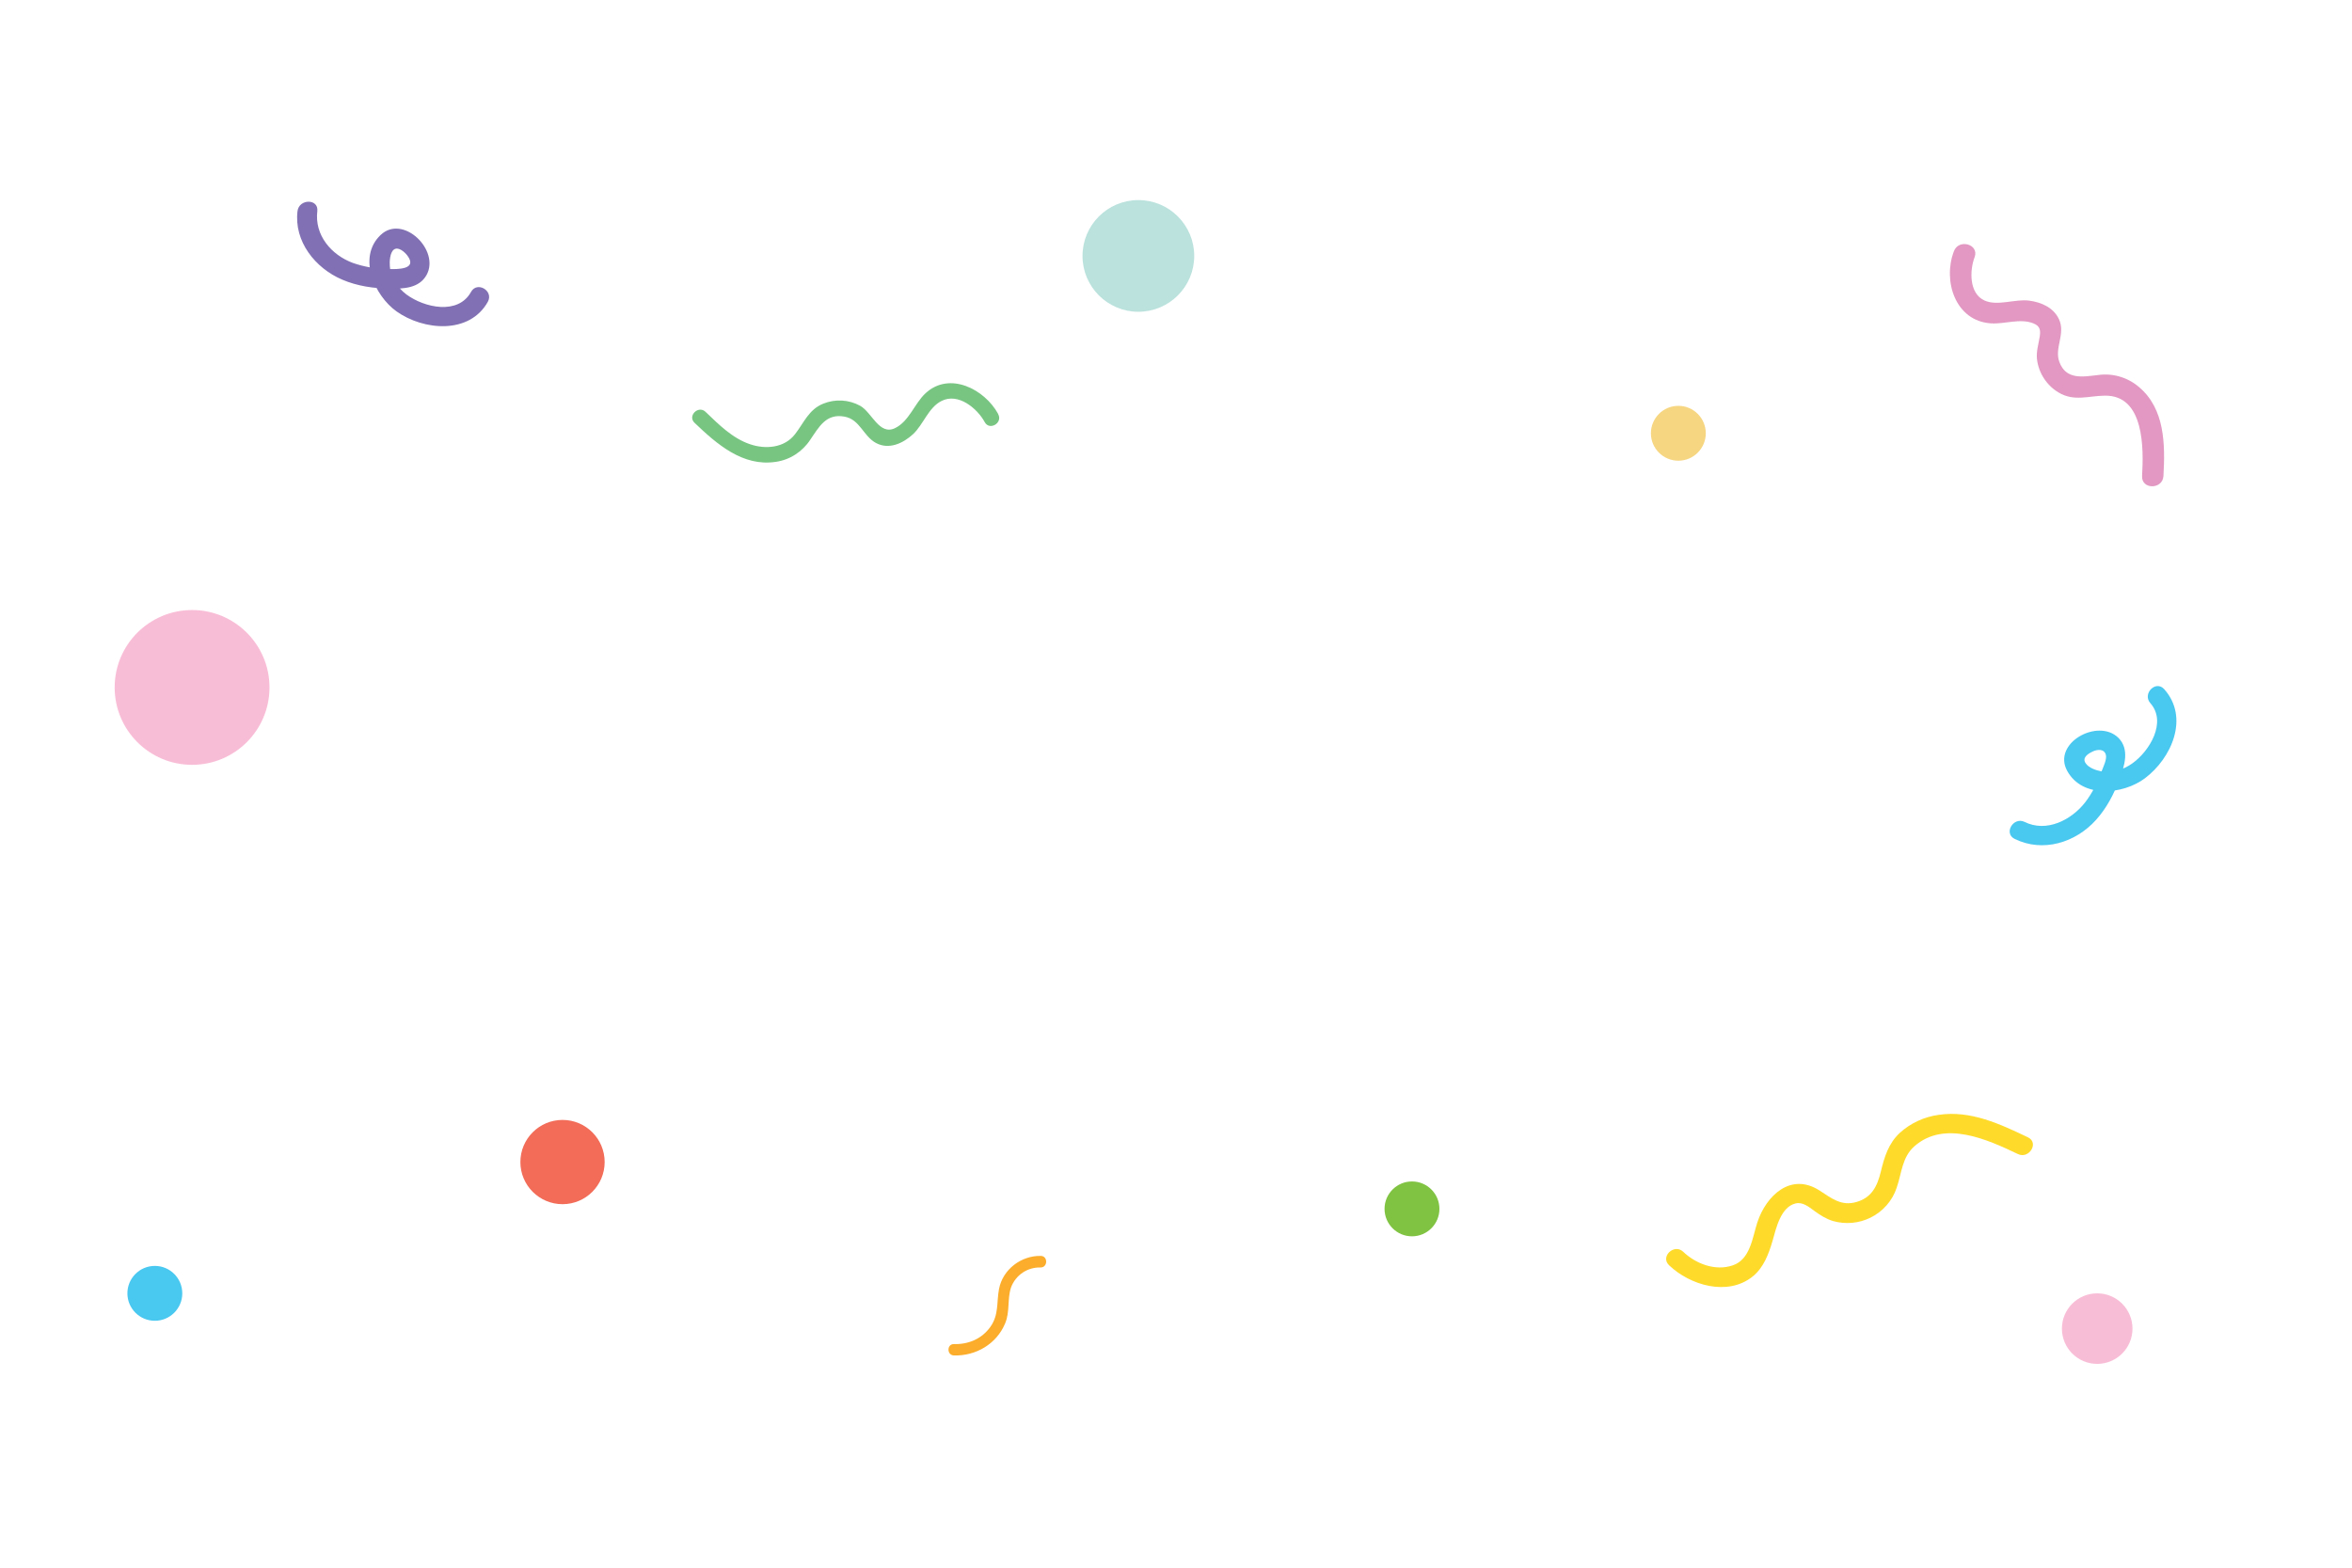 <?xml version="1.0" encoding="utf-8"?>
<!-- Generator: Adobe Illustrator 21.1.0, SVG Export Plug-In . SVG Version: 6.00 Build 0)  -->
<svg version="1.1" id="Layer_1" xmlns="http://www.w3.org/2000/svg" xmlns:xlink="http://www.w3.org/1999/xlink" x="0px" y="0px"
	 viewBox="0 0 1200 800" style="enable-background:new 0 0 1200 800;" xml:space="preserve">
<style type="text/css">
	.st0{fill:#BBE2DD;}
	.st1{fill:#F6D681;}
	.st2{fill:#49C8F0;}
	.st3{fill:#80C342;}
	.st4{fill:#F26C58;}
	.st5{fill:#F8BDD6;}
	.st6{fill:#FBAD2B;}
	.st7{fill:#8170B3;}
	.st8{fill:#FEDB2B;}
	.st9{fill:#E298C2;}
	.st10{fill:#78C582;}
</style>
<title>img-partten-2</title>
<circle class="st0" cx="580.8" cy="130.6" r="28.5"/>
<circle class="st1" cx="856.3" cy="221.1" r="14"/>
<circle class="st2" cx="79" cy="660" r="14"/>
<circle class="st3" cx="720.4" cy="616.9" r="14"/>
<circle class="st4" cx="287" cy="593" r="21.5"/>
<circle class="st5" cx="1070" cy="678" r="18"/>
<path class="st6" d="M531,640.9c-10-0.2-19.4,6.9-21.3,16.9c-1.3,6.9,0,13.1-4.4,19.3s-11.3,9-18.6,8.8c-3.7-0.1-3.7,5.7,0,5.8
	c11.2,0.3,21.7-5.8,26.1-16.3c2.6-6.1,1-12.6,3.1-18.6c2.4-6.2,8.4-10.2,15-10C534.7,646.8,534.7,640.9,531,640.9L531,640.9z"/>
<path class="st7" d="M151.8,107.7c-1.9,15.5,9.1,29.2,22.8,35c7.7,3.3,16.1,4.5,24.4,4.6c6.9,0.1,14.8-0.2,18.6-6.9
	c7.1-12.7-12-31.3-23.4-20.5c-12,11.4-3.1,31,8.1,39c13.8,9.8,37.2,11.9,46.6-4.9c3.1-5.6-5.5-10.7-8.6-5c-6.6,11.9-23.8,8-32.9,1.3
	c-4.6-3.5-8.1-8.6-8.5-14.5c-0.2-2.2,0-6.8,2-8.4c2.3-1.8,5.7,1.3,7,3.1c5.3,7.1-5.3,6.9-9.6,6.8c-6.2,0-12.4-1.1-18.2-3.1
	c-11.1-4.1-19.7-14.2-18.2-26.5C162.6,101.3,152.6,101.4,151.8,107.7L151.8,107.7z"/>
<path class="st2" d="M1027.9,428.1c14.4,7.1,31.1,1.9,41.5-9.7c5.4-6,9.1-13.1,11.9-20.6c2.6-6.8,5.4-15.4-0.5-21.3
	c-10.4-10.2-33.9,2.7-26.1,16.9s28.5,12.1,39.6,3.8c13.7-10.3,22.8-31,9.9-45.5c-4.3-4.8-11.3,2.3-7.1,7.1
	c8.6,9.7-0.4,24.5-9.1,30.7c-4.6,3.3-10.3,5.2-16,4.1c-2.6-0.5-6.2-1.7-7.8-4c-2.1-2.8,0.9-4.9,3.5-6.1c2.3-1.1,5.8-1.5,6.7,1.6
	c0.7,2.3-1.4,6.5-2.2,8.6c-1.9,5.6-4.7,10.9-8.3,15.7c-7.1,9.1-19.8,15.6-31,10C1027.2,416.7,1022.1,425.3,1027.9,428.1
	L1027.9,428.1z"/>
<circle class="st5" cx="98" cy="350.8" r="39.5"/>
<path class="st8" d="M851.6,645.7c10.7,10.2,29.8,15.9,42.5,5.8c5.7-4.5,8.3-11.6,10.3-18.4c1.8-6.3,4.1-17.2,11.8-19
	c3.5-0.8,6.6,1.7,9.3,3.7c3,2.2,6.1,4.2,9.7,5.3c6.4,1.8,13.2,1.2,19.1-1.7c6.3-3.1,11.2-8.6,13.4-15.3c2.6-7.5,2.7-15.6,9.1-21.2
	c15.3-13.4,37.2-3.4,52.7,4c5.7,2.8,11-5.7,5.2-8.5c-14.2-6.8-29.3-13.9-45.5-11.5c-7.4,1-14.4,4.2-19.9,9.2
	c-5.8,5.4-7.9,12.3-9.7,19.8c-1.8,7.5-4.7,13.3-12.5,15.5c-7.7,2.2-12.6-1.9-18.8-5.9c-14.5-9.3-27.1,2.4-31.7,16.3
	c-2.5,7.7-3.6,18.9-12.5,21.9c-8.9,3.1-19-0.8-25.4-7C854.1,634.5,846.9,641.3,851.6,645.7L851.6,645.7z"/>
<path class="st9" d="M996.9,128.2c-5.8,15.1,0.7,35.6,18.8,36.8c7.1,0.5,14.9-2.7,21.7,0c3.3,1.3,3.8,3.3,3.3,6.6
	c-0.6,4.1-1.9,7.7-1.4,11.9c0.9,7,5,13.2,11,16.8c7.9,4.7,15.2,1.7,23.6,1.6c20.3-0.3,19.8,27.3,19,41c-0.4,7,10.5,7,10.9,0
	c0.9-16.1,0.8-34.3-12.6-45.5c-5.8-4.9-13.4-7.1-20.9-6c-7.8,0.9-16.2,2.5-19.6-6.7c-2.7-7.1,3.3-14.3-0.2-21.8
	c-2.8-6-9.1-8.7-15.3-9.5c-7.2-0.9-15.9,2.9-22.6,0c-8.1-3.6-7.7-15.5-5.1-22.3C1009.8,124.6,999.3,121.7,996.9,128.2L996.9,128.2z"
	/>
<path class="st10" d="M509.3,211.3c-6.9-12.7-24.8-21.9-37-10.7c-5.7,5.2-8.4,14.4-15.7,17.9c-8,3.8-11.7-8-17.7-11.4
	c-5.8-3.2-12.7-3.6-18.9-1.1c-7.4,3-9.8,9.7-14.4,15.6c-5.4,7-15,7.8-22.9,5.1c-9-3-16-10.1-22.7-16.5c-3.7-3.6-9.4,2.1-5.6,5.6
	c11.3,10.8,24.5,22.4,41.3,19.9c7.3-1,13.7-5.2,17.7-11.3c4.5-6.6,8.1-13.5,17.4-11.8c8,1.4,9.6,10,16.2,13.5s13.8,0.1,18.8-4.5
	c5.3-4.9,7.9-13.7,14.6-17c8.5-4.3,18.2,3.8,22,10.8c2.4,4.5,9.3,0.5,6.9-4L509.3,211.3z"/>
</svg>
